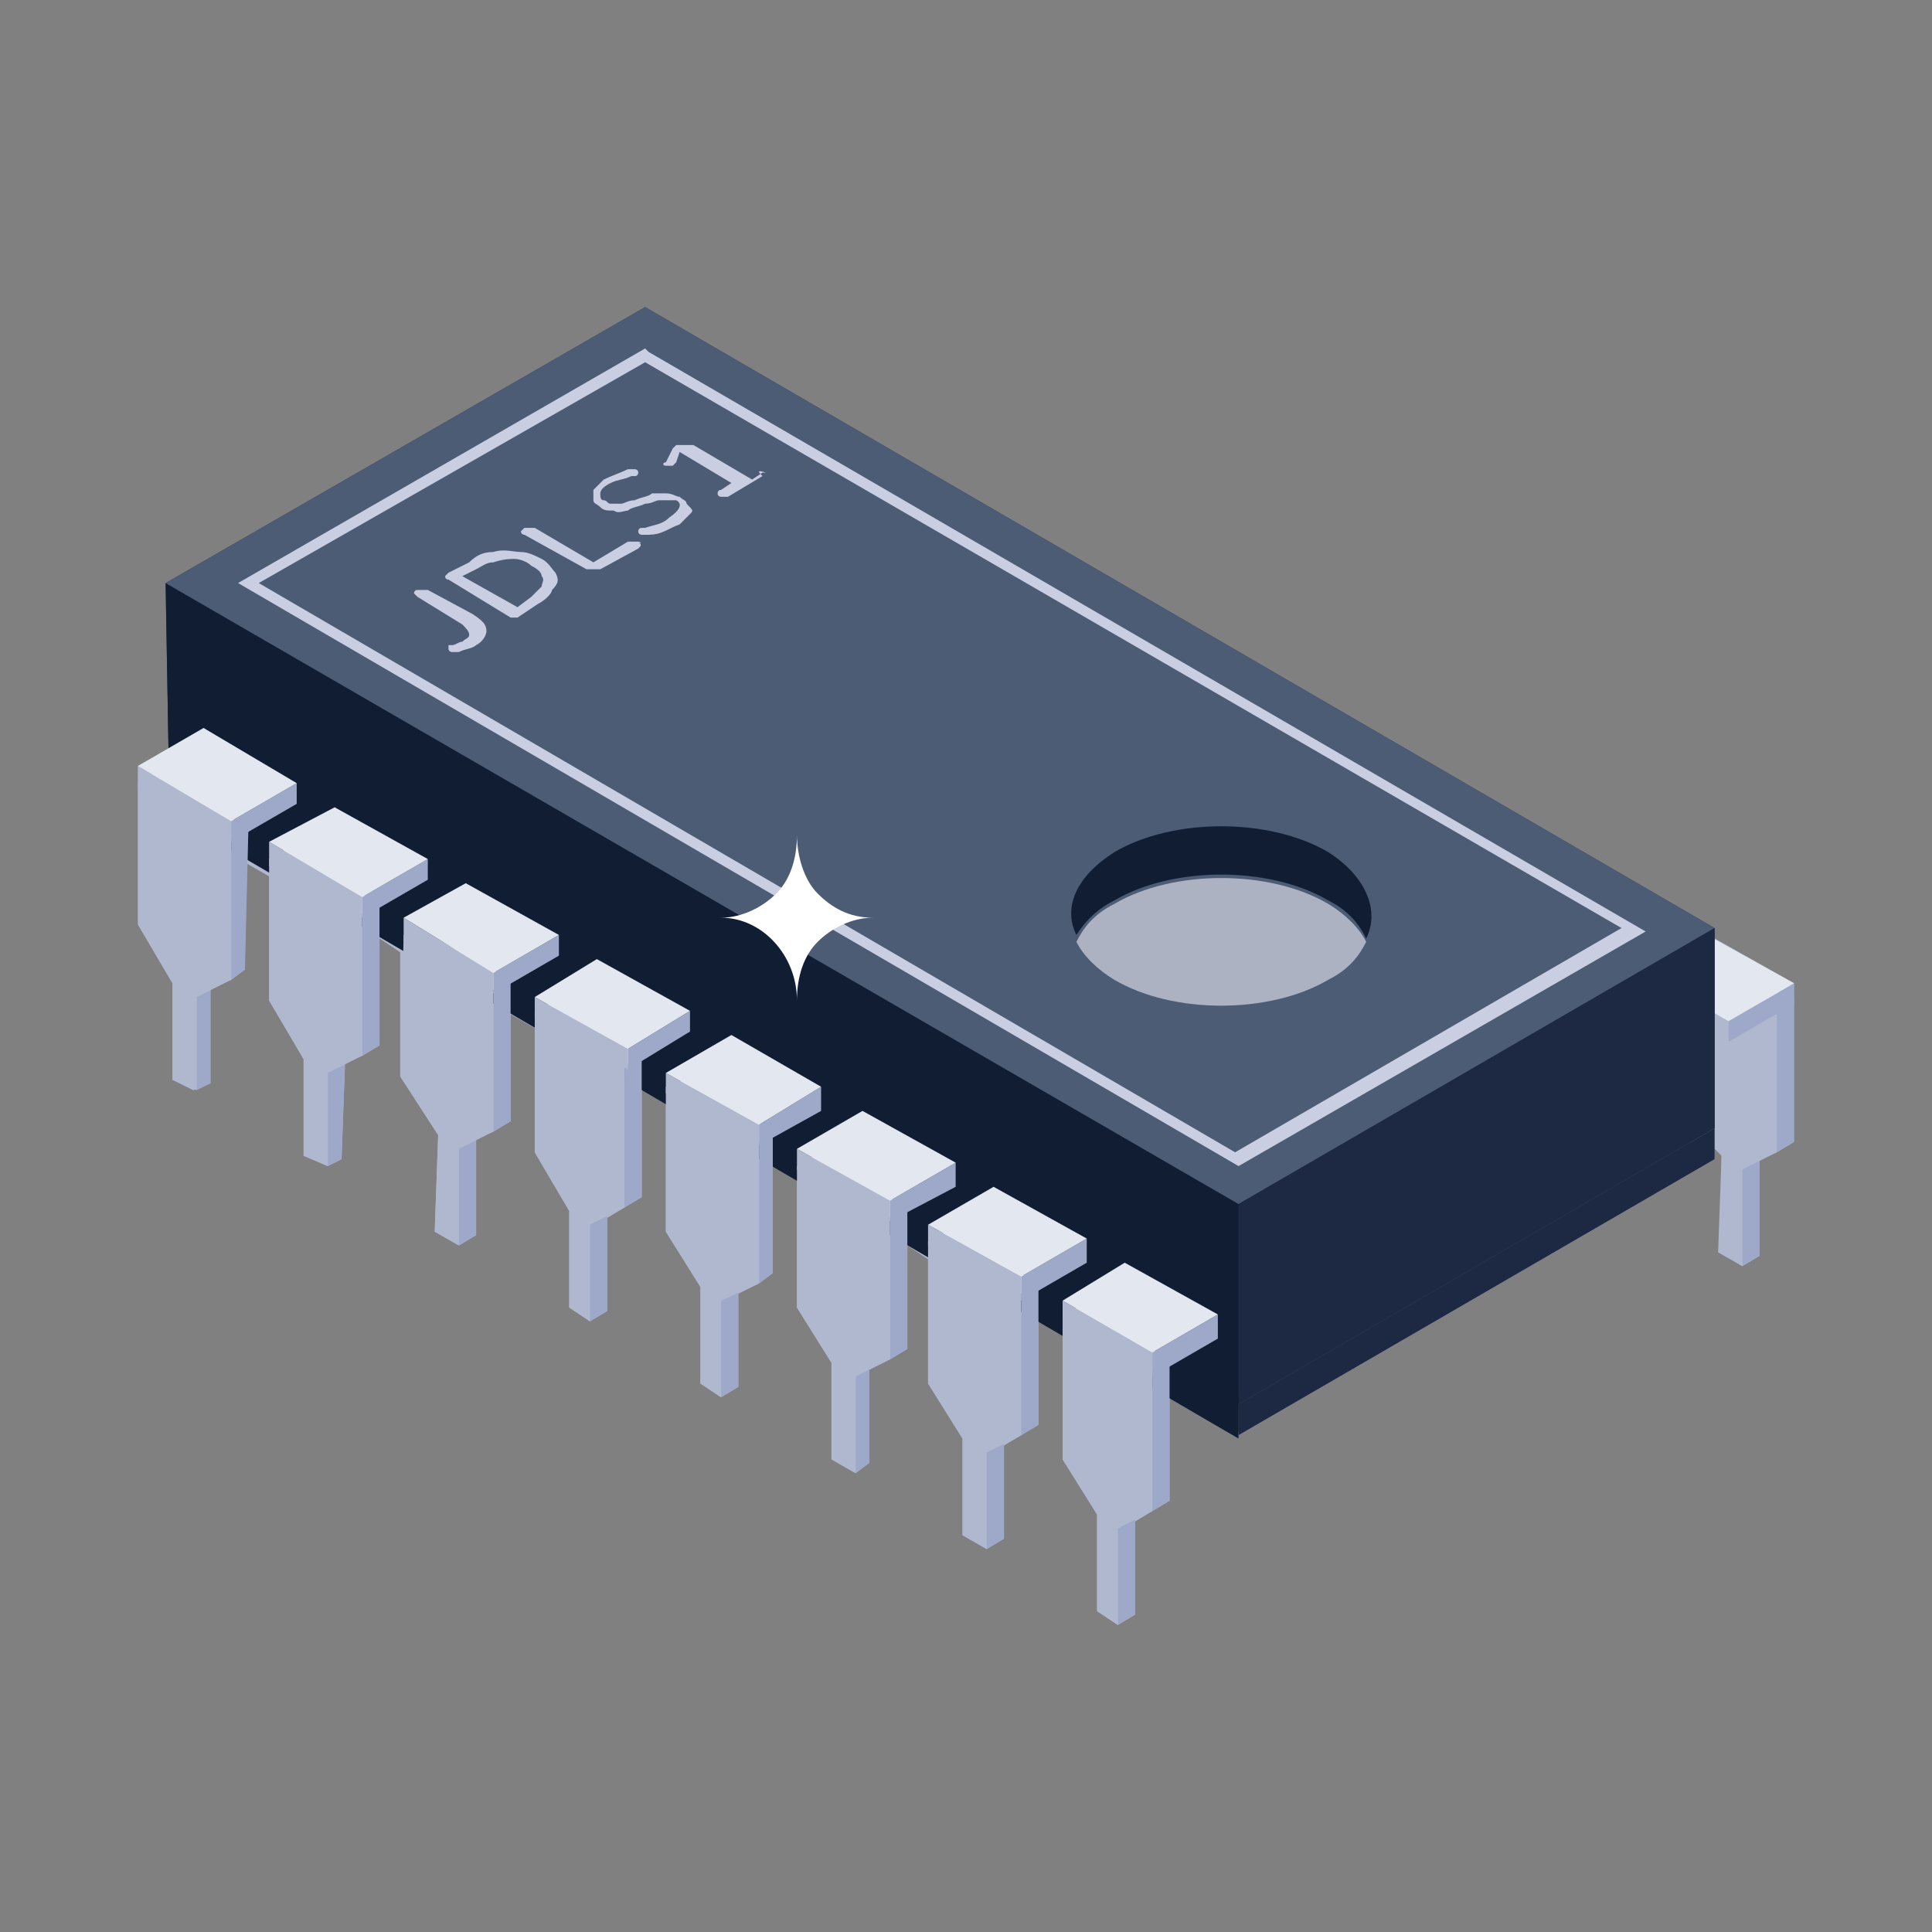<svg id="Layer_1" enable-background="new 0 0 56 56" height="512" viewBox="0 0 56 56" width="512" xmlns="http://www.w3.org/2000/svg"><rect x="0" y="0" width="56" height="56" fill="#808080" stroke="none"/><g id="_x31_32"><g><path d="m52 28.5v4.6l-.5.3-.5.2v2.8l-.5.3-.7-.4.1-2.8-.2-.2v.3l-13.8 8v.1l-2-1.2v3l-.5.3-.5.3v2.7l-.5.3-.6-.4v-2.8l-1-1.6v-3.6l-.7-.4v3l-.5.3-.5.3v2.7l-.5.3-.7-.4v-2.8l-1-1.6v-3.6l-.6-.4v3l-.5.3-.6.3v2.7l-.4.3-.7-.4v-2.8l-1-1.6v-3.7l-.7-.4v3.1l-.4.3-.6.3v2.7l-.5.3-.6-.4v-2.8l-1-1.6v-3.7l-.7-.4v3.1l-.5.3-.5.3v2.7l-.5.3-.6-.4v-2.8l-1-1.7v-3.6l-.7-.4v3.1l-.5.3-.5.2v2.8l-.5.3-.7-.4.1-2.8-1.1-1.7v-3.6l-.6-.4v3.1l-.5.3-.5.2-.1 2.8-.4.2-.7-.3v-2.8l-1-1.7v-3.6l-.7-.4v3.1l-.4.3-.6.2v2.8l-.5.2-.6-.3v-2.8l-1-1.7v-4.1-.5l.9-.5-.1-4.8 13.9-8 31 18v.3z" fill="#b0b8cf"/></g><g><g><g><g><g><path d="m50.5 33.9.5-.3v2.8l-.5.3z" fill="#9ea9c9"/></g></g><g><g><path d="m51.5 29.3.5-.3v4.1l-.5.3z" fill="#9ea9c9"/></g></g><g><g><path d="m48.9 27.7.4-.3 2.7 1.6-.5.3z" fill="#e3e7f0"/></g></g><g><g><path d="m51.5 29.3v4.1l-1 .5v2.8l-.6-.4v-2.8l-1.1-1.7.1-4.1z" fill="#b0b8cf"/></g></g><g enable-background="new"><g><g><path d="m52 28.5v.6l-1.9 1.1v-.6z" fill="#9ea9c9"/></g></g><g><g><path d="m50.1 29.6v.6l-2.6-1.5v-.6z" fill="#b0b8cf"/></g></g><g><g><path d="m52 28.5-1.9 1.1-2.6-1.5 1.8-1.1z" fill="#e3e7f0"/></g></g></g><g enable-background="new"><g><g><path d="m46.7 31.7.5-.3v2.8l-.5.2z" fill="#9ea9c9"/></g></g><g><g><path d="m47.7 27.1.5-.3v4.1l-.5.3z" fill="#9ea9c9"/></g></g><g><g><path d="m45 25.5.5-.3 2.7 1.6-.5.3z" fill="#e3e7f0"/></g></g><g><g><path d="m47.7 27.1v4.1l-1 .5v2.7l-.7-.3v-2.8l-1-1.7v-4.1z" fill="#b0b8cf"/></g></g></g><g><g enable-background="new"><g><g><path d="m48.2 26.3v.6l-1.9 1.1v-.6z" fill="#9ea9c9"/></g></g><g><g><path d="m46.3 27.4v.6l-2.7-1.5v-.7z" fill="#b0b8cf"/></g></g><g><g><path d="m48.2 26.3-1.9 1.1-2.7-1.6 1.9-1z" fill="#e3e7f0"/></g></g></g></g><g enable-background="new"><g><g><path d="m42.9 29.5.4-.3v2.8l-.4.2z" fill="#9ea9c9"/></g></g><g><g><path d="m43.9 24.9.5-.3v4.1l-.5.3z" fill="#9ea9c9"/></g></g><g><g><path d="m41.2 23.3.5-.3 2.7 1.6-.5.3z" fill="#e3e7f0"/></g></g><g><g><path d="m43.9 24.9v4.1l-1 .5v2.7l-.7-.3v-2.8l-1-1.7v-4.1z" fill="#b0b8cf"/></g></g></g><g><g enable-background="new"><g><g><path d="m44.4 24.1v.6l-1.9 1.1v-.6z" fill="#9ea9c9"/></g></g><g><g><path d="m42.5 25.2v.6l-2.7-1.5v-.7z" fill="#b0b8cf"/></g></g><g><g><path d="m44.4 24.1-1.9 1.1-2.7-1.6 1.9-1.1z" fill="#e3e7f0"/></g></g></g></g><g enable-background="new"><g><g><path d="m39 27.2.5-.2v2.8l-.5.2z" fill="#9ea9c9"/></g></g><g><g><path d="m40.1 22.6.4-.2v4.1l-.4.3z" fill="#9ea9c9"/></g></g><g><g><path d="m37.4 21.1.5-.3 2.6 1.6-.4.2z" fill="#e3e7f0"/></g></g><g><g><path d="m40.1 22.6v4.2l-1.1.4v2.8l-.6-.3v-2.8l-1-1.7v-4.1z" fill="#b0b8cf"/></g></g></g><g><g enable-background="new"><g><g><path d="m40.5 21.9v.6l-1.8 1.1v-.6z" fill="#9ea9c9"/></g></g><g><g><path d="m38.7 23v.6l-2.7-1.5v-.7z" fill="#b0b8cf"/></g></g><g><g><path d="m40.5 21.9-1.8 1.1-2.7-1.6 1.9-1.1z" fill="#e3e7f0"/></g></g></g></g><g enable-background="new"><g><g><path d="m35.2 25 .5-.2v2.7l-.5.3z" fill="#9ea9c9"/></g></g><g><g><path d="m36.2 20.4.5-.2v4.1l-.5.2z" fill="#9ea9c9"/></g></g><g><g><path d="m33.6 18.9.4-.3 2.7 1.6-.5.2z" fill="#e3e7f0"/></g></g><g><g><path d="m36.2 20.4v4.1l-1 .5v2.8l-.6-.4v-2.7l-1-1.7v-4.1z" fill="#b0b8cf"/></g></g></g><g><g enable-background="new"><g><g><path d="m36.7 19.7v.6l-1.9 1.1v-.6z" fill="#9ea9c9"/></g></g><g><g><path d="m34.8 20.8v.6l-2.6-1.5v-.7z" fill="#b0b8cf"/></g></g><g><g><path d="m36.7 19.7-1.9 1.1-2.6-1.6 1.8-1.1z" fill="#e3e7f0"/></g></g></g></g><g enable-background="new"><g><g><path d="m31.4 22.8.5-.2v2.7l-.5.3z" fill="#9ea9c9"/></g></g><g><g><path d="m32.4 18.2.5-.2v4.1l-.5.2z" fill="#9ea9c9"/></g></g><g><g><path d="m29.7 16.7.5-.3 2.7 1.6-.5.2z" fill="#e3e7f0"/></g></g><g><g><path d="m32.4 18.2v4.1l-1 .5v2.8l-.7-.4v-2.7l-1-1.7v-4.1z" fill="#b0b8cf"/></g></g></g><g><g enable-background="new"><g><g><path d="m32.9 17.5v.6l-1.9 1.1v-.6z" fill="#9ea9c9"/></g></g><g><g><path d="m31 18.6v.6l-2.7-1.6v-.6z" fill="#b0b8cf"/></g></g><g><g><path d="m32.9 17.5-1.9 1.1-2.7-1.6 1.9-1.1z" fill="#e3e7f0"/></g></g></g></g><g enable-background="new"><g><g><path d="m27.6 20.6.4-.3v2.8l-.4.3z" fill="#9ea9c9"/></g></g><g><g><path d="m28.6 16 .5-.3v4.2l-.5.2z" fill="#9ea9c9"/></g></g><g><g><path d="m25.9 14.5.5-.3 2.7 1.5-.5.3z" fill="#e3e7f0"/></g></g><g><g><path d="m28.6 16v4.1l-1 .5v2.8l-.7-.4v-2.8l-1-1.6v-4.1z" fill="#b0b8cf"/></g></g></g><g><g enable-background="new"><g><g><path d="m29.1 15.3v.6l-1.9 1.1v-.7z" fill="#9ea9c9"/></g></g><g><g><path d="m27.2 16.3v.7l-2.7-1.6v-.6z" fill="#b0b8cf"/></g></g><g><g><path d="m29.1 15.3-1.9 1-2.7-1.5 1.9-1.1z" fill="#e3e7f0"/></g></g></g></g><g enable-background="new"><g><g><path d="m23.8 18.4.4-.3v2.8l-.5.3z" fill="#9ea9c9"/></g></g><g><g><path d="m24.8 13.8.4-.3v4.1l-.4.3z" fill="#9ea9c9"/></g></g><g><g><path d="m22.1 12.3.5-.3 2.6 1.5-.4.3z" fill="#e3e7f0"/></g></g><g><g><path d="m24.8 13.8v4.1l-1 .5-.1 2.8-.6-.4v-2.8l-1-1.6v-4.1z" fill="#b0b8cf"/></g></g></g><g><g enable-background="new"><g><g><path d="m25.2 13.1v.6l-1.8 1.1v-.7z" fill="#9ea9c9"/></g></g><g><g><path d="m23.4 14.1v.7l-2.7-1.6v-.6z" fill="#b0b8cf"/></g></g><g><g><path d="m25.2 13.1-1.8 1-2.7-1.5 1.9-1.1z" fill="#e3e7f0"/></g></g></g></g></g><g><g><g enable-background="new"><g><g><g><path d="m35.9 41.5-31-18.1 13.8-7.9 31 18z" fill="#414f65"/></g></g></g></g><g enable-background="new"><g><g><g><path d="m35.9 40.7-31-18.1 13.8-8 31 18.1z" fill="#c3c7cf"/></g></g></g><g><g><g><path d="m49.7 32.7v.9l-13.8 8v-.9z" fill="#1d2943"/></g></g></g></g><g enable-background="new"><g><path d="m49.7 26.9-31-18-13.9 8 .1 5.7 31 18.1 13.8-8z" fill="#1d2943"/></g><g><g><g><path d="m35.9 40.7-31-18.1-.1-5.7 31.1 18z" fill="#111d33"/></g></g></g><g><g><g><path d="m35.9 34.9-31.1-18 13.9-8 31 18z" fill="#4c5c75"/></g></g><g><g><path d="m35.9 33.8-29-16.9 11.8-6.8.1.1 28.9 16.8zm-28.4-16.9 28.3 16.5 11.2-6.5-28.3-16.4z" fill="#c9cee2"/></g></g></g><g><g><g><path d="m49.7 26.9v5.8l-13.8 8v-5.8z" fill="#1d2943"/></g></g></g></g></g><g><g><path d="m32.3 26.1c1.7-1 4.5-1 6.2 0 .6.3.9.7 1.1 1.1.4-.8 0-1.8-1.1-2.5-1.7-1-4.5-1-6.2 0-1.1.7-1.5 1.6-1.1 2.4.2-.3.5-.7 1.1-1z" fill="#111d33"/></g><g><path d="m32.3 28.4c1.7 1 4.5 1 6.2 0 .6-.3.9-.7 1.1-1.1-.2-.4-.6-.8-1.1-1.1-1.7-1-4.5-1-6.2 0-.6.3-.9.7-1.1 1.1.2.4.6.8 1.1 1.1z" fill="#adb2c3"/></g></g></g><g><g><path d="m25.3 26.6c-.6 0-1.2.3-1.6.7s-.6 1-.6 1.7c0-1.3-1-2.4-2.2-2.4.6 0 1.2-.3 1.6-.7s.6-1 .6-1.7c0 .6.2 1.3.6 1.7s.9.7 1.6.7z" fill="#fff"/></g></g><g><g><g><path d="m35.9 41.7-31-18.1v-1.2l31 18z" fill="#111d33"/></g></g></g><g><g><g enable-background="new"><g><g><path d="m32.4 44.3.5-.3v2.8l-.5.3z" fill="#9ea9c9"/></g></g><g><g><path d="m33.4 39.7.5-.3v4.1l-.5.3z" fill="#9ea9c9"/></g></g><g><g><path d="m30.8 38.2.4-.3 2.7 1.5-.5.3z" fill="#e3e7f0"/></g></g><g><g><path d="m33.4 39.7v4.1l-1 .5v2.8l-.6-.4v-2.8l-1-1.6v-4.1z" fill="#b0b8cf"/></g></g></g><g><g enable-background="new"><g><g><path d="m35.3 38.1v.7l-1.9 1.1v-.7z" fill="#9ea9c9"/></g></g><g><g><path d="m33.4 39.2v.7l-2.6-1.6v-.6z" fill="#b0b8cf"/></g></g><g><g><path d="m35.3 38.1-1.9 1.1-2.6-1.5 1.8-1.1z" fill="#e3e7f0"/></g></g></g></g></g><g><g enable-background="new"><g><g><path d="m28.6 42.1.5-.3v2.8l-.5.3z" fill="#9ea9c9"/></g></g><g><g><path d="m29.6 37.5.5-.3v4.1l-.5.3z" fill="#9ea9c9"/></g></g><g><g><path d="m26.9 36 .5-.3 2.7 1.5-.5.3z" fill="#e3e7f0"/></g></g><g><g><path d="m29.6 37.5v4.1l-1 .5v2.8l-.7-.4v-2.8l-1-1.6v-4.1z" fill="#b0b8cf"/></g></g></g><g><g enable-background="new"><g><g><path d="m31.5 35.9v.7l-1.9 1.1v-.7z" fill="#9ea9c9"/></g></g><g><g><path d="m29.6 37v.7l-2.7-1.6v-.6z" fill="#b0b8cf"/></g></g><g><g><path d="m31.5 35.9-1.9 1.1-2.7-1.5 1.9-1.1z" fill="#e3e7f0"/></g></g></g></g></g><g><g enable-background="new"><g><g><path d="m24.8 39.9.4-.3v2.8l-.4.3z" fill="#9ea9c9"/></g></g><g><g><path d="m25.8 35.3.5-.3v4.1l-.5.3z" fill="#9ea9c9"/></g></g><g><g><path d="m23.1 33.8.5-.3 2.7 1.5-.5.3z" fill="#e3e7f0"/></g></g><g><g><path d="m25.8 35.3v4.1l-1 .5v2.8l-.7-.4v-2.8l-1-1.6v-4.1z" fill="#b0b8cf"/></g></g></g><g><g enable-background="new"><g><g><path d="m27.7 33.7v.7l-1.9 1v-.6z" fill="#9ea9c9"/></g></g><g><g><path d="m25.8 34.8v.6l-2.7-1.5v-.6z" fill="#b0b8cf"/></g></g><g><g><path d="m27.7 33.7-1.9 1.1-2.7-1.5 1.9-1.1z" fill="#e3e7f0"/></g></g></g></g></g><g><g enable-background="new"><g><g><path d="m20.9 37.7.5-.3v2.8l-.5.3z" fill="#9ea9c9"/></g></g><g><g><path d="m22 33.1.4-.3v4.1l-.4.3z" fill="#9ea9c9"/></g></g><g><g><path d="m19.3 31.5.5-.2 2.6 1.5-.4.3z" fill="#e3e7f0"/></g></g><g><g><path d="m22 33.1v4.1l-1.1.5v2.8l-.6-.4v-2.8l-1-1.6v-4.2z" fill="#b0b8cf"/></g></g></g><g><g enable-background="new"><g><g><path d="m23.8 31.5v.7l-1.8 1v-.6z" fill="#9ea9c9"/></g></g><g><g><path d="m22 32.6v.6l-2.7-1.5v-.6z" fill="#b0b8cf"/></g></g><g><g><path d="m23.8 31.5-1.8 1.1-2.7-1.5 1.9-1.1z" fill="#e3e7f0"/></g></g></g></g></g><g><g enable-background="new"><g><g><path d="m17.1 35.5.5-.3v2.8l-.5.3z" fill="#9ea9c9"/></g></g><g><g><path d="m18.1 30.9.5-.3v4.1l-.5.3z" fill="#9ea9c9"/></g></g><g><g><path d="m15.5 29.3.4-.2 2.7 1.5-.5.3z" fill="#e3e7f0"/></g></g><g><g><path d="m18.1 30.9v4.1l-1 .5v2.8l-.6-.4v-2.8l-1-1.7v-4.1z" fill="#b0b8cf"/></g></g></g><g><g enable-background="new"><g><g><path d="m20 29.3v.6l-1.8 1.1v-.6z" fill="#9ea9c9"/></g></g><g><g><path d="m18.2 30.4v.6l-2.7-1.5v-.6z" fill="#b0b8cf"/></g></g><g><g><path d="m20 29.3-1.8 1.1-2.7-1.5 1.8-1.1z" fill="#e3e7f0"/></g></g></g></g></g><g><g enable-background="new"><g><g><path d="m13.3 33.3.5-.3v2.8l-.5.3z" fill="#9ea9c9"/></g></g><g><g><path d="m14.3 28.7.5-.3v4.1l-.5.3z" fill="#9ea9c9"/></g></g><g><g><path d="m11.7 27.1.4-.2 2.7 1.5-.5.3z" fill="#e3e7f0"/></g></g><g><g><path d="m14.3 28.7v4.1l-1 .5v2.8l-.7-.4.1-2.8-1.1-1.7.1-4.1z" fill="#b0b8cf"/></g></g></g><g><g enable-background="new"><g><g><path d="m16.2 27.1v.6l-1.9 1.1v-.6z" fill="#9ea9c9"/></g></g><g><g><path d="m14.3 28.2v.6l-2.6-1.5v-.7z" fill="#b0b8cf"/></g></g><g><g><path d="m16.2 27.1-1.9 1.1-2.6-1.6 1.8-1z" fill="#e3e7f0"/></g></g></g></g></g><g><g enable-background="new"><g><g><path d="m9.5 31.1.5-.3-.1 2.8-.4.2z" fill="#9ea9c9"/></g></g><g><g><path d="m10.5 26.5.5-.3v4.1l-.5.3z" fill="#9ea9c9"/></g></g><g><g><path d="m7.8 24.9.5-.3 2.7 1.6-.5.3z" fill="#e3e7f0"/></g></g><g><g><path d="m10.5 26.5v4.1l-1 .5v2.7l-.7-.3v-2.8l-1-1.7v-4.1z" fill="#b0b8cf"/></g></g></g><g><g enable-background="new"><g><g><path d="m12.4 24.9v.6l-1.9 1.1v-.6z" fill="#9ea9c9"/></g></g><g><g><path d="m10.5 26v.6l-2.7-1.5v-.7z" fill="#b0b8cf"/></g></g><g><g><path d="m12.4 24.9-1.9 1.1-2.7-1.6 1.9-1z" fill="#e3e7f0"/></g></g></g></g></g><g><g enable-background="new"><g><g><path d="m5.7 28.9.4-.3v2.8l-.4.2z" fill="#9ea9c9"/></g></g><g><g><path d="m6.7 24.3.5-.3-.1 4.1-.4.3z" fill="#9ea9c9"/></g></g><g><g><path d="m4 22.7.5-.3 2.7 1.6-.5.3z" fill="#e3e7f0"/></g></g><g><g><path d="m6.7 24.3v4.1l-1 .5v2.7l-.7-.3v-2.8l-1-1.7v-4.1z" fill="#b0b8cf"/></g></g></g><g><g enable-background="new"><g><g><path d="m8.6 22.7v.6l-1.9 1.1v-.6z" fill="#9ea9c9"/></g></g><g><g><path d="m6.7 23.8v.6l-2.7-1.5v-.7z" fill="#b0b8cf"/></g></g><g><g><path d="m8.6 22.7-1.9 1.1-2.7-1.6 1.9-1.1z" fill="#e3e7f0"/></g></g></g></g></g></g></g><g><g enable-background="new"><g><g><path d="m22.1 13.8-1 .6h-.1c-.1 0-.1 0-.1 0s-.1 0-.1-.1c0 0 0-.1.1-.1l.3-.2-1.5-.9-.1.3s0 0-.1.1h-.1c-.1 0-.1 0-.1 0-.1 0-.1-.1 0-.1l.2-.4s0 0 .1-.1h.1.2.2l1.7 1 .3-.2h.1c-.3-.1-.2 0-.1.1 0-.1 0-.1 0 0z" fill="#c9cee2"/></g></g><g><g><path d="m20 14.9c-.1.1-.2.2-.3.3-.3.1-.5.3-.9.3h-.1-.1s-.1 0-.1-.1c0 0 0-.1.1-.1h.1c.3-.1.5-.1.7-.3.3-.2.4-.4.2-.5-.1 0-.1 0-.2 0s-.2 0-.3 0-.2.1-.4.1c-.2.1-.4.1-.5.2-.1 0-.3.1-.4 0-.2 0-.3 0-.4-.1s-.2-.1-.2-.2 0-.2 0-.3c.1-.1.2-.2.3-.3.2-.1.5-.2.7-.3h.2s.1 0 .1.1c0 0 0 .1-.1.1 0 0 0 0-.1 0-.2.1-.4.1-.6.2s-.3.2-.3.3 0 .2.1.2.1.1.2.1h.3c.1 0 .2-.1.4-.1.2-.1.4-.1.5-.2h.4c.2 0 .3.1.4.1.1.1.2.1.2.2.2.2.2.2.1.3z" fill="#c9cee2"/></g><g><path d="m18.5 15.7s-.1 0-.2 0-.1 0-.1 0l-1 .6-1.7-1h-.1c-.1 0-.1 0-.2 0 0 0-.1.1-.1.1s0 .1.1.1l1.8 1h.2.2l1.1-.6c.1-.1.1-.1 0-.2.1.1.1 0 0 0z" fill="#c9cee2"/></g></g><g><g><path d="m16.1 16.6c-.1-.1-.2-.3-.4-.4s-.4-.2-.6-.2-.5-.1-.8 0c-.3 0-.5.1-.7.3l-.6.3s-.1.1-.1.1 0 .1.1.1l1.8 1.1h.1.1l.6-.4c.2-.1.4-.3.4-.4.2-.2.2-.3.1-.5zm-1.2-.4c.2 0 .4.1.5.2.2.1.3.2.3.3.1.1 0 .2 0 .3-.1.1-.2.2-.3.3l-.4.3-1.6-.9.4-.2c.2-.1.3-.2.5-.2.3-.1.5-.1.6-.1z" fill="#c9cee2"/></g></g><g><g><path d="m14.1 18.3c0 .1-.1.3-.3.4-.1.1-.3.1-.5.2-.1 0-.1 0-.2 0 0 0-.1 0-.1-.1v-.1h.1c.1 0 .2-.1.3-.1.1-.1.2-.1.2-.2s-.1-.2-.2-.3l-1.3-.8s-.1-.1-.1-.1 0-.1.1-.1h.2.1l1.3.7c.3.2.4.3.4.5z" fill="#c9cee2"/></g></g></g></g></g></g></svg>